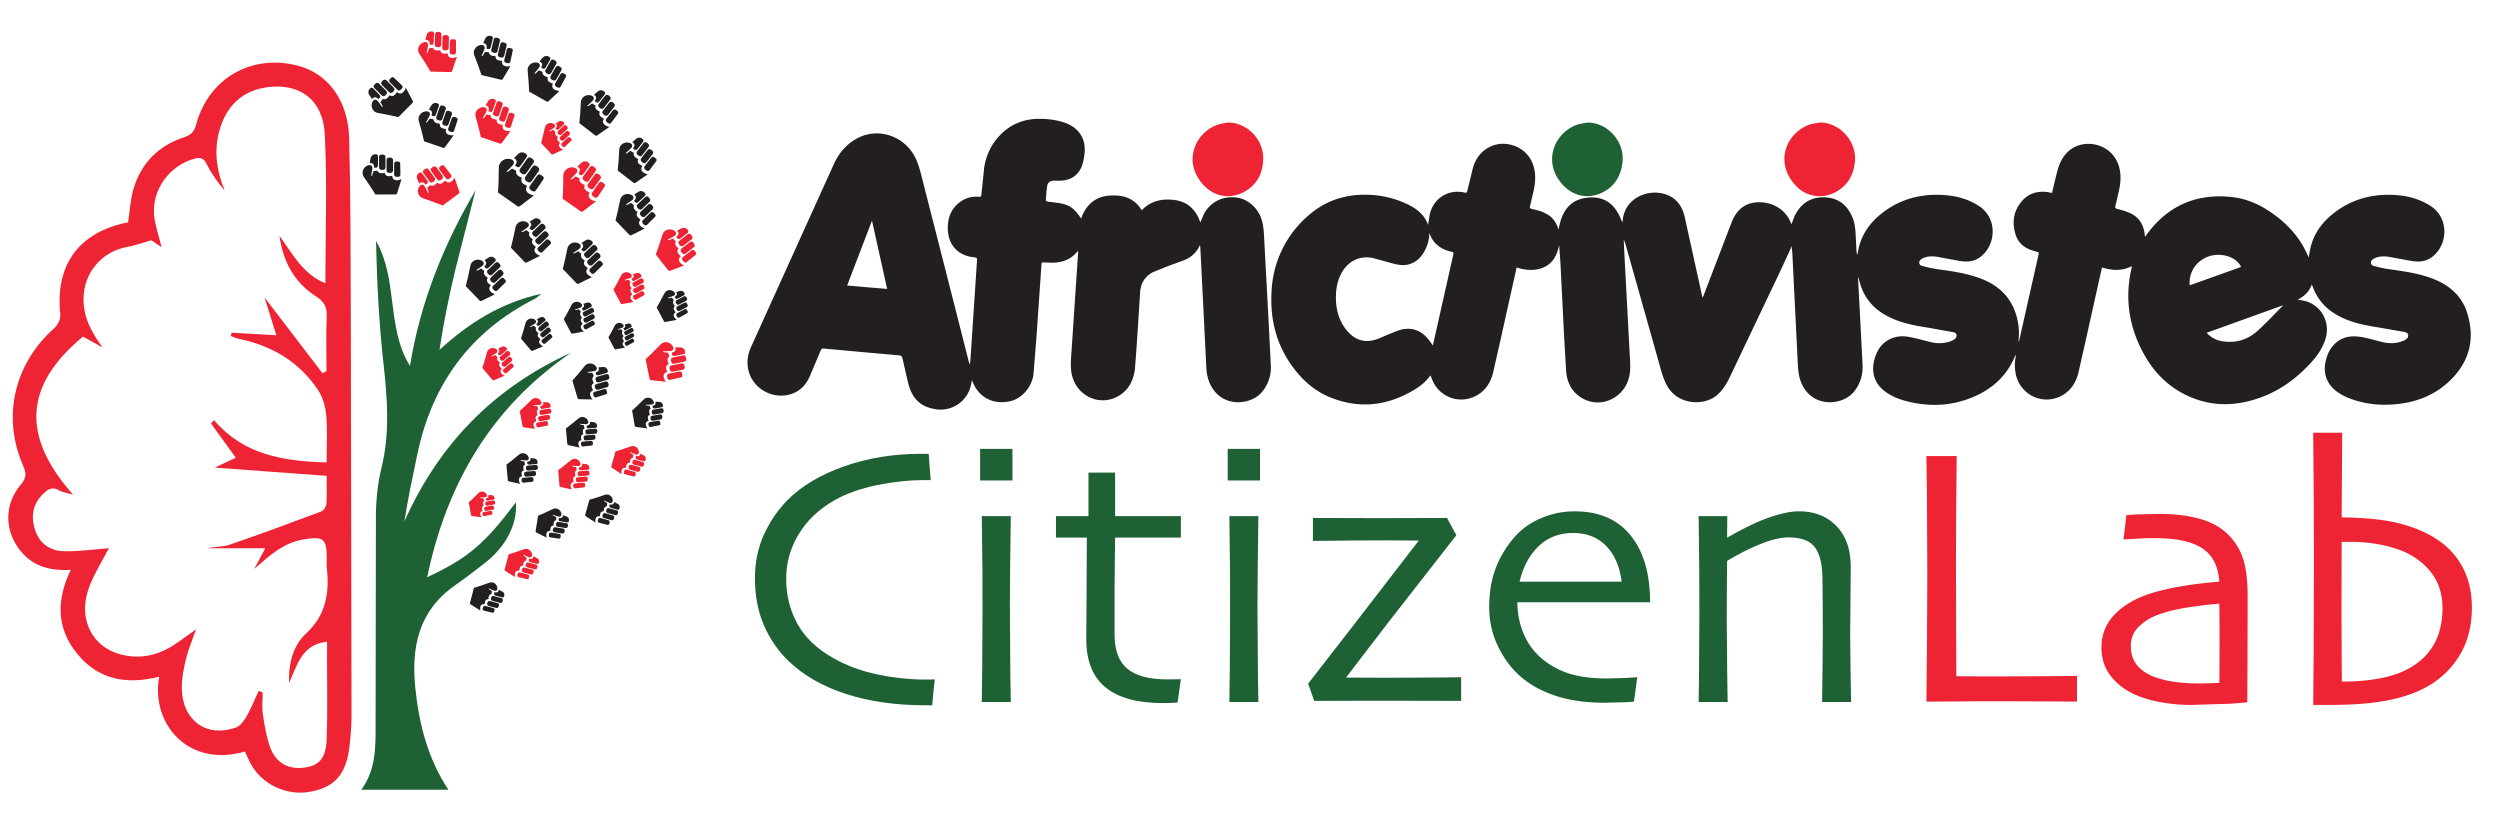 <svg xmlns="http://www.w3.org/2000/svg" xmlns:xlink="http://www.w3.org/1999/xlink" width="305" height="100" xmlns:v="https://vecta.io/nano"><style><![CDATA[.B{fill-rule:evenodd}.C{fill:#ee2333}.D{fill:#231f20}.E{fill:#1d6135}]]></style><defs><clipPath ><path d="M0 841.89h1190.55V0H0z"/></clipPath><path id="B" d="M92.511 777.852h-2.656l.042 3.311.025 5.026-.008 3.807-.059 4.867h2.656l-.059-4.53-.025-3.757.042-6.287.042-2.437m.151 20.273h-2.959v2.891h2.959z"/><path id="C" d="M53.744 832.414c.077-.055.077-.055.436.216l.314-.178c-.072-.328.17-.442.409-.572-.163-.377.134-.494.376-.64-.264-.393.069-.657.494-.752l-1.139-.794c-.035-.024-.123-.015-.16.014l-1.453 1.122.076.818.07 1.13c.051.492.601.767 1.043.536a.25.25 0 0 0 .067-.39c-.158-.182-.349-.336-.534-.51"/><path id="D" d="M55.936 831.964l-.263-.34c-.125-.17-.263-.145-.408-.033s-.192.238-.058.401l.528.679c.12.16.241.143.384.032s.213-.233.08-.399l-.264-.34"/><path id="E" d="M55.547 832.596l-.276-.357c-.117-.155-.247-.113-.371-.018-.131.099-.212.219-.086.381l.568.73c.121.154.251.098.371.001s.202-.209.085-.364l-.29-.375"/><path id="F" d="M55.792 831.614l.292.377c.094.125.201.117.313.032s.266-.171.147-.344l-.608-.818c-.119-.142-.265-.055-.379.045-.103.091-.169.196-.059.332l.293.376"/><path id="G" d="M54.364 833.433l.379.328c.173.119.36.104.529-.018.117-.084.164-.183.05-.318l-.447-.572c-.157-.197-.24-.198-.446.001.13.184.24.379-.066.579"/><path id="H" d="M57.283 823.388c.068-.065.068-.065.463.149l.284-.223c-.12-.313.102-.462.32-.626-.217-.348.059-.509.277-.689-.319-.349-.029-.66.377-.817l-1.244-.617c-.039-.019-.123.004-.156.037l-1.271 1.325.196.797.236 1.107c.124.479.708.669 1.111.376a.25.25 0 0 0 .009-.395c-.184-.157-.395-.281-.603-.425"/><path id="I" d="M59.384 822.618l-.31-.298c-.149-.15-.282-.104-.408.027s-.155.264.002.405l.622.593c.142.14.26.106.385-.025s.176-.262.02-.406l-.311-.297"/><path id="J" d="M59.093 823.301l-.326-.312c-.139-.136-.261-.075-.37.037-.115.118-.177.248-.028.39l.67.638c.143.135.263.06.367-.053s.169-.237.03-.372l-.343-.328"/><path id="K" d="M59.19 822.293l.345.329c.111.11.216.086.315-.014s.238-.209.095-.362l-.723-.719c-.139-.123-.271-.015-.368.1-.088.105-.138.219-.009.337l.345.329"/><path id="L" d="M58.047 824.303l.424.268c.189.092.371.05.521-.096.103-.101.135-.206.003-.322l-.527-.499c-.184-.172-.267-.16-.441.067.156.163.294.34.02.582"/><path id="M" d="M61.121 814.845c.037-.063.037-.063.378.013l.165-.227c-.157-.209-.022-.368.107-.537-.237-.215-.064-.394.061-.575-.313-.194-.162-.488.109-.692l-1.063-.197c-.033-.006-.092.029-.109.061l-.67 1.263.316.555.412.779c.194.332.672.351.912.045.072-.093.048-.24-.078-.298-.171-.079-.355-.126-.542-.19"/><path id="N" d="M62.531 813.821l-.296-.157c-.143-.081-.233-.018-.3.108s-.06.231.088.303l.592.311c.136.075.217.024.283-.101s.076-.233-.071-.308l-.296-.156"/><path id="O" d="M62.458 814.395l-.311-.164c-.133-.072-.212 0-.269.106-.061.113-.08.223.062.298l.638.335c.135.07.21-.011.264-.118s.076-.213-.057-.285l-.326-.172"/><path id="P" d="M62.316 813.619l.328.173c.107.058.18.019.233-.078s.134-.207-.006-.291l-.694-.385c-.13-.063-.206.046-.254.153-.044.097-.057.194.065.254l.328.173"/><path id="Q" d="M61.888 815.368l.374.111c.161.029.289-.042.37-.183.056-.097.058-.183-.067-.242l-.501-.262c-.174-.09-.234-.063-.316.144.151.089.293.192.139.432"/><path id="R" d="M55.614 794.588l-.322.09c-.159.04-.182.148-.143.285s.115.209.273.159l.644-.182c.15-.04.174-.132.136-.268s-.106-.221-.264-.174l-.322.091"/><path id="S" d="M56.213 796.152l.348-.178c.137-.09.181-.229.143-.387-.027-.109-.084-.172-.215-.13l-.544.155c-.188.055-.213.115-.13.322.171-.04.344-.062.398.217"/><path id="T" d="M53.08 803.313c.009-.073.009-.073.354-.135l.064-.274c-.225-.132-.163-.331-.11-.536-.302-.106-.212-.338-.167-.553-.364-.057-.339-.386-.169-.68l-1.056.231c-.033.008-.073.062-.077.099l-.126 1.424.507.389.683.558c.308.231.756.062.858-.313.031-.113-.049-.24-.187-.244-.188-.006-.377.022-.573.036"/><path id="U" d="M53.981 801.822l-.333-.03c-.163-.019-.222.074-.235.216s.034.236.199.245l.667.057c.155.016.209-.062.222-.203s-.02-.244-.185-.256l-.334-.029"/><path id="V" d="M54.137 802.379l-.35-.031c-.15-.015-.195.082-.207.203-.012.128.013.237.173.251l.718.061c.152.012.189-.092.197-.211s-.013-.226-.163-.241l-.368-.032"/><path id="W" d="M53.705 801.719l.37.032c.121.013.174-.053.184-.162s.042-.243-.119-.266l-.789-.085c-.145-.007-.172.123-.175.24-.003.107.023.201.159.209l.37.032"/><path id="X" d="M53.99 803.497l.388-.044c.16-.036.25-.15.27-.312.014-.111-.018-.191-.156-.197l-.563-.047c-.196-.015-.24.033-.235.256.174.023.344.063.296.344"/><path id="Y" d="M47.91 791.324c-.016-.071-.016-.071.286-.247l-.033-.279c-.257-.047-.266-.255-.287-.466-.32.003-.314-.245-.346-.463-.362.071-.451-.247-.391-.582l-.914.577c-.028.018-.047.084-.038.119l.367 1.381.609.192.832.291c.368.112.731-.2.7-.587-.01-.117-.128-.209-.26-.166-.179.059-.347.149-.527.229"/><path id="Z" d="M48.249 789.615l-.324.086c-.16.038-.183.145-.147.283s.113.21.27.163l.646-.174c.151-.038.176-.13.139-.266s-.103-.223-.262-.178l-.323.087"/><path id="a" d="M48.828 791.186l.35-.173c.138-.088.183-.227.147-.385-.025-.109-.082-.173-.213-.132l-.545.148c-.189.053-.214.113-.134.321.171-.037.345-.058.395.222"/><path id="b" d="M48.489 812.203c.049-.054.049-.054.367.093l.21-.187c-.109-.237.057-.364.218-.502-.186-.26.021-.398.181-.549-.265-.255-.056-.511.253-.653l-.997-.418c-.031-.012-.096.009-.119.037l-.921 1.093.192.61.238.849c.12.366.583.485.882.237.09-.075.098-.224-.013-.308-.15-.113-.321-.199-.49-.3"/><path id="c" d="M50.083 811.501l-.256-.216c-.123-.109-.224-.067-.316.042s-.107.213.022.315l.513.43c.118.102.207.07.298-.039s.124-.212-.004-.316l-.257-.215"/><path id="d" d="M49.89 812.046l-.269-.226c-.115-.099-.207-.045-.286.047-.083.097-.125.202-.002.304l.552.463c.117.097.207.033.282-.06s.12-.192.005-.291l-.283-.237"/><path id="e" d="M49.916 811.258l.284.239c.092.08.172.057.244-.027s.174-.174.056-.286l-.597-.523c-.114-.089-.211.001-.281.096-.064.086-.097.177.01.262l.284.238"/><path id="f" d="M49.128 812.876l.343.187c.151.062.291.02.4-.1.075-.083.095-.166-.014-.251l-.434-.362c-.152-.124-.215-.111-.339.074.129.119.245.249.045.452"/><path id="g" d="M44.189 831.283c.09-.027.09-.027.343.344l.355-.068c.037-.333.303-.363.572-.409-.033-.409.286-.425.562-.485-.123-.457.276-.6.71-.553l-.823-1.119c-.026-.034-.111-.053-.156-.038l-1.737.595-.192.798-.298 1.092c-.11.482.322.919.815.843a.25.25 0 0 0 .189-.347c-.091-.224-.222-.431-.341-.654"/><path id="h" d="M46.409 831.563l-.139-.407c-.063-.201-.203-.222-.376-.163s-.259.164-.184.361l.281.812c.062.19.182.213.354.154s.276-.152.204-.351l-.141-.407"/><path id="i" d="M45.837 832.036l-.147-.427c-.061-.184-.198-.186-.346-.137-.156.052-.271.139-.204.334l.303.874c.065.185.206.174.351.121s.259-.133.197-.317l-.154-.448"/><path id="j" d="M46.385 831.185l.155.451c.049.148.152.176.287.132s.307-.076.25-.278l-.313-.97c-.067-.173-.233-.138-.373-.08-.127.053-.224.131-.162.295l.156.45"/><path id="k" d="M44.448 832.448l.254.433c.126.168.307.214.507.154.138-.042.215-.121.15-.285l-.239-.686c-.085-.237-.163-.265-.423-.142.063.216.105.437-.249.527"/></defs><g transform="matrix(1.333 0 0 -1.333 0 1122.52)"><path d="M205.112 817.669c-.441.945-1.885 1.371-3.022.944-1.213-.456-1.794-1.586-1.678-2.624l4.7 1.681m3.804-3.566l-.022.038-6.94-2.502c.395-.412.83-.659 1.337-.752 1.228-.225 2.347.068 3.272.886.826.73 1.572 1.549 2.354 2.33m-78.089 6.651c-.008-.038-.021-.076-.021-.114-.009-.479-.131-.929-.342-1.355-.315-.637-.753-1.145-1.463-1.361-.514-.156-1.018-.071-1.518.06l-1.796.491c-1.188.266-2.266-.239-2.866-1.295-.351-.618-.515-1.284-.547-1.987-.057-1.248.197-2.404 1.026-3.38.644-.758 1.464-1.088 2.44-.841.484.122.937.372 1.408.551.444.168.884.398 1.344.46 1.111.151 1.911-.394 2.502-1.298l.145-.206.234 1.044 1.641 7.296c.038.169-.006.204-.161.238-.508.109-.976.31-1.367.665-.312.283-.511.635-.661 1.032m80.757-4.688c-.233-.678-.69-1.081-1.307-1.407l.456-.055c1.665-.309 2.613-1.933 2.089-3.571-.264-.824-.748-1.513-1.324-2.14-1.184-1.286-2.54-2.339-4.17-3.005-2.258-.923-4.545-1.099-6.832-.135-1.865.786-3.26 2.124-4.243 3.879-1.404 2.507-1.816 5.168-1.153 7.979.007.027.01.056.014.084 0 .005-.007.012-.023.04-.868-.448-1.77-.408-2.706-.115l-.258-1.132-1.29-5.797-.623-2.746c-.245-.953-.776-1.716-1.689-2.141-1.694-.786-3.648.219-4.033 2.055a3.99 3.99 0 0 0-.015 1.551.35.35 0 0 1-.013.2l-.225-.514c-.788-1.601-2.064-2.675-3.688-3.349-2.032-.844-4.117-.898-6.223-.319-.615.168-1.201.415-1.727.788-.987.701-1.363 1.73-1.065 2.912.165.653.452 1.241.996 1.66.625.482 1.358.616 2.116.488.689-.116 1.363-.318 2.043-.483.626-.152 1.246-.145 1.854.086.067.026.137.049.199.085.18.105.351.228.321.469-.027.219-.23.253-.39.283l-2.217.395c-1.332.209-2.65.458-3.847 1.123-1.283.713-2.111 1.773-2.449 3.207l-.045.167c-.012.034-.033.064-.068.134l.13-2.457.288-5.567c.044-.912-.199-1.733-.781-2.462-.985-1.234-3.636-1.549-4.728.594-.3.59-.381 1.222-.413 1.868l-.493 9.965a5.94 5.94 0 0 1-.094.888l-.117-.328-1.001-2.163-4.511-9.471c-.284-.598-.619-1.153-1.113-1.612-1.169-1.088-3.68-1.022-4.68.87-.37.7-.541 1.461-.753 2.21l-2.936 10.405c-.066.234-.132.467-.239.692l.047-1.053.501-9.421c.034-.676.106-1.353-.036-2.031-.398-1.895-2.443-2.956-4.141-2.106-1.015.507-1.531 1.399-1.637 2.5l-.189 3.247-.333 6.65-.117 1.673-.04-.119c-.216-.925-.66-1.67-1.62-1.977-.652-.208-1.312-.175-1.967.007l-.269.069-.321-1.434-1.214-5.458-.629-2.768c-.254-.983-.804-1.765-1.762-2.18-1.525-.662-3.265.1-3.837 1.661l-.112.311-.263-.321c-.513-.589-1.164-.99-1.848-1.343-2.32-1.199-4.703-1.327-7.116-.331-1.557.643-2.732 1.771-3.66 3.156-1.336 1.993-1.814 4.217-1.663 6.583a9.69 9.69 0 0 0 3.365 6.884c1.722 1.519 3.773 2.063 6.037 1.866 1.002-.087 1.962-.345 2.877-.762.903-.412 1.687-.954 2.04-1.957l.165 1.002c.352 1.453 1.729 2.296 3.183 1.95.172-.041.211.022.244.167l.539 2.187c.309.941.916 1.654 1.887 1.981 1.297.436 3.313-.189 3.717-2.237.149-.757.039-1.496-.144-2.231l-.26-1.118c-.042-.167.021-.205.172-.242.356-.088.72-.172 1.055-.317.738-.32 1.107-.756 1.396-1.576.271 1.764 1.138 2.926 3.019 2.944 1.488.014 2.31-.911 2.794-2.292l.05.222c.159 1.478 1.303 2.348 2.593 2.49a3.08 3.08 0 0 0 1.369-.148c.979-.344 1.49-1.095 1.709-2.053l1.423-6.455.205-.941.093.182 2.559 6.676c.252.654.619 1.224 1.256 1.579 1.125.626 3.385.345 4.166-1.55l.072-.168c.129.325.221.654.383.946.633 1.139 1.629 1.639 2.909 1.501 1.194-.129 1.941-.87 2.342-1.958.133-.36.187-.758.223-1.143l.096-1.819a.7.7 0 0 1 .078-.309l.118.605c.351 1.457 1.218 2.549 2.417 3.406 1.677 1.197 3.557 1.607 5.587 1.432 1.053-.091 2.04-.38 2.942-.945 1.841-1.154 1.624-3.677.151-4.736-.586-.421-1.234-.447-1.909-.323l-1.982.363c-.409.068-.822.067-1.22-.079a1.07 1.07 0 0 1-.283-.154c-.24-.192-.208-.505.082-.587a10.54 10.54 0 0 1 1.394-.304c1.361-.19 2.723-.377 4.014-.871 1.489-.569 2.605-1.537 3.143-3.08.278-.794.387-1.614.308-2.455-.007-.078-.011-.156.023-.241l.396 1.759 1.404 6.238c.037.162.004.203-.156.24-.888.206-1.641.618-1.94 1.542-.355 1.102-.218 2.159.54 3.06.67.796 1.564 1.015 2.571.825l.216-.047.234 1.018c.147.557.253 1.135.478 1.661.397.93 1.076 1.59 2.115 1.774 1.293.23 2.975-.446 3.363-2.289.158-.757.049-1.495-.131-2.231l-.26-1.119c-.044-.173-.005-.23.177-.277.397-.102.8-.207 1.169-.379.815-.379 1.239-1.053 1.334-1.94l.016-.167.058-.044c.021.042.036.087.062.125 1.941 2.688 4.572 3.856 7.856 3.494 1.585-.175 2.961-.888 4.204-1.87 1.196-.945 2.139-2.084 2.734-3.497.013-.033.031-.063.077-.155l.118.65c.25 1.288.916 2.329 1.903 3.172 1.731 1.479 3.754 2.041 6.001 1.88 1.09-.078 2.114-.361 3.055-.94 1.867-1.15 1.656-3.683.186-4.747-.591-.428-1.245-.453-1.928-.327l-1.983.362c-.401.066-.808.064-1.198-.078-.101-.037-.201-.086-.286-.151-.254-.196-.222-.51.084-.597.457-.129.924-.236 1.394-.301 1.361-.192 2.722-.379 4.014-.874 1.514-.58 2.663-1.567 3.155-3.148.751-2.411.179-4.517-1.655-6.247-1.336-1.261-2.969-1.895-4.781-2.083-1.249-.129-2.484-.049-3.692.31-.604.179-1.191.408-1.711.771-1.015.709-1.392 1.716-1.103 2.917.114.476.305.919.617 1.299.648.792 1.527 1.002 2.479.868.697-.098 1.377-.317 2.065-.483.627-.152 1.246-.145 1.855.086l.12.047c.204.104.416.216.399.485s-.271.288-.453.324l-2.155.376c-1.332.207-2.65.457-3.848 1.123-1.084.603-1.867 1.467-2.285 2.645-.016.045-.041.088-.086.185m-134.043-.098l3.661-.313-1.386 6.254-2.275-5.941m21.414 6.128c.432 1.228 1.26 1.99 2.545 2.097 1.208.101 2.309-.175 3.005-1.336.841.878 1.89 1.089 3.028.933 1.202-.165 1.941-.905 2.33-2.05l.331.774c.609 1.114 1.697 1.66 2.975 1.507 1.058-.126 2.034-.992 2.338-2.12.104-.387.156-.795.179-1.196l.412-7.688.221-4.354a3.49 3.49 0 0 0-.79-2.415c-.979-1.219-3.633-1.548-4.725.615-.256.507-.363 1.048-.391 1.609l-.321 6.455-.231 4.592c-.002.033-.016.066-.034.14-.31-.679-.803-1.117-1.45-1.375l-1.404-.513-1.424-.572c-.767-.393-1.154-1.035-1.198-1.917l-.322-5-.151-1.989c-.164-1.181-.718-2.134-1.857-2.611-1.588-.665-3.366.239-3.859 1.906-.2.677-.153 1.358-.107 2.043l.412 6.189.204 2.986.021.302c-.044-.019-.074-.022-.088-.039-.627-.774-1.471-1.028-2.427-1.014l-.65.028c-.135.01-.191-.028-.201-.174l-.425-6.21-.3-3.804c-.133-1.204-1.05-2.261-2.131-2.514-1.323-.31-2.752.147-3.409 1.691l-.096.237-.122-.573a2.84 2.84 0 0 0-3.232-2.085c-1.381.227-2.149.98-2.503 2.461l-.495 2.154c-.045.21-.126.297-.347.314l-2.895.257-3.952.359c-.167.016-.24-.026-.303-.182l-1.012-2.395c-.356-.782-.918-1.364-1.77-1.61-1.707-.492-3.509.586-3.855 2.325-.137.69-.024 1.365.268 2.009l5.175 11.432 2.405 5.311c.478 1.041 1.196 1.881 2.229 2.403 1.922.972 4.295.118 5.247-1.865.347-.723.508-1.503.705-2.272l2.589-10.14 1.606-6.322c.009-.032.023-.064.08-.1l.03.212.317 4.783.297 4.479c.014.203-.033.263-.243.283-1.527.146-2.435 1.172-2.432 2.709.002 1.018.366 1.844 1.225 2.424.486.327 1.027.462 1.606.411.193-.017.232.041.247.212l.257 2.478c.18 1.114.645 2.112 1.434 2.936.99 1.033 2.217 1.514 3.638 1.507.813-.005 1.615-.1 2.385-.388 1.235-.461 1.87-1.471 1.725-2.782-.038-.343-.091-.692-.199-1.018-.314-.95-1.023-1.448-2.046-1.476-.188-.005-.376.009-.564.005-.303-.006-.548-.147-.599-.436-.08-.452-.1-.916-.132-1.376-.002-.031.094-.094.151-.102l1.096-.14c.953-.178 1.352-.471 1.982-1.42" class="B D"/><path d="M112.425 830.889c1.742-.026 3.241-1.574 3.19-3.365-.039-1.356-.634-2.427-1.855-3.041-1.185-.596-2.643-.449-3.708.79-1.844 2.145-.596 4.697 1.341 5.4.327.119.687.147 1.032.217" class="B C"/><path d="M145.328 830.89c1.836-.029 3.364-1.748 3.174-3.611-.128-1.254-.714-2.236-1.848-2.799-1.161-.577-2.602-.447-3.665.748-1.846 2.076-.734 4.679 1.287 5.439.332.124.7.151 1.052.223" class="B E"/><path d="M166.598 830.891c1.834-.034 3.364-1.764 3.167-3.618-.133-1.254-.719-2.234-1.854-2.796a2.97 2.97 0 0 0-3.634.725c-1.889 2.087-.757 4.714 1.269 5.468.333.124.701.15 1.053.221" class="B C"/><g class="E"><path d="M85.552 779.92l-.093-.849-.143-1.521h-.294-.294c-2.734 0-5.166.345-7.295 1.034s-3.877 1.689-5.245 3.001c-.953.908-1.706 1.995-2.261 3.261s-.832 2.712-.832 4.337c0 1.457.274 2.788.824 3.993s1.266 2.255 2.152 3.152c1.289 1.3 3.02 2.331 5.194 3.093s4.499 1.143 6.976 1.143h.42.336l.067-.967.118-1.437h-.286-.286c-1.403 0-2.856-.154-4.359-.462s-2.8-.771-3.888-1.387c-1.414-.807-2.502-1.841-3.265-3.101s-1.144-2.619-1.144-4.076c0-1.513.342-2.889 1.027-4.127s1.767-2.278 3.248-3.118c1.212-.695 2.566-1.199 4.064-1.513s2.988-.471 4.468-.471h.32l.471.017"/><use xlink:href="#B"/><path d="M108.077 779.937l-.303-2.135c-.079-.011-.272-.022-.58-.033l-.799-.017c-2.297 0-4.034.479-5.211 1.437s-1.765 2.429-1.765 4.412l.025 4.001.025 5.295h-2.824v1.967h2.976v3.984h2.437v-3.984h6.018v-1.967h-6.018l-.025-2.101-.025-2.589v-1.731-2.437c0-1.457.392-2.508 1.177-3.152s1.995-.966 3.631-.966l.723.009.538.008"/><use xlink:href="#B" x="22.66"/><path d="M133.729 777.953l-2.832.008-4.06.009a1141.57 1141.57 0 0 1-4.06-.009l-2.496-.008-.554 1.58 4.444 5.724 5.655 7.337-.017.034-1.47.008-1.437.009a423.52 423.52 0 0 1-4.109-.025l-2.63-.025v2.101l2.74-.008 3.177-.009 3.656.009 2.698.008.857-1.58-6.188-7.926-3.884-5.068.017-.034 1.673-.009 2.228-.008 4.943.025 1.648.025zm14.692 10.91c-.179 1.39-.653 2.479-1.42 3.269s-1.779 1.185-3.034 1.185-2.303-.401-3.143-1.202-1.423-1.886-1.748-3.253zm2.605-1.883h-12.154c.011-1.188.263-2.278.756-3.27s1.249-1.813 2.269-2.463a7.43 7.43 0 0 1 2.219-.933c.83-.207 1.826-.311 2.992-.311l1.757.051.983.067-.303-2.236a21.79 21.79 0 0 0-.891-.059l-1.782-.042c-1.793 0-3.354.232-4.681.698s-2.418 1.107-3.27 1.925c-.729.683-1.348 1.557-1.858 2.623s-.765 2.247-.765 3.547c0 1.277.19 2.432.572 3.462s.952 1.989 1.715 2.875c.661.762 1.482 1.35 2.463 1.765a7.75 7.75 0 0 0 3.051.622c1.042 0 1.967-.157 2.774-.471a5.61 5.61 0 0 0 2.101-1.429c.661-.717 1.165-1.599 1.513-2.647s.526-2.306.538-3.774m18.392-9.128h-2.656l.042 3.11.025 3.261-.009 2.58-.025 2.496c-.034 1.289-.28 2.213-.74 2.774s-1.255.841-2.387.841c-.684 0-1.53-.202-2.538-.605s-2.028-.919-3.06-1.546l-.017-2-.017-3.312.042-4.707.042-2.891h-2.656l.034 2.059.034 5.774-.009 4.135-.058 5.043h2.623l-.017-1.933.017-.033c1.569.896 2.877 1.521 3.925 1.874s1.919.53 2.614.53c1.434 0 2.586-.451 3.454-1.353s1.303-2.138 1.303-3.707l-.025-3.656-.025-2.496.041-3.824.042-2.412"/></g><g class="C"><path d="M190.093 777.886l-2.126.017-4.917.016a403.58 403.58 0 0 1-3.741-.016l-3-.017.058 5.858.026 5.825-.034 7.279-.05 3.514h2.774l-.051-5.005-.016-4.653.016-7.373.017-3.124 1.664-.008 1.765-.008 5.236.025 2.379.025zm13.045 5.496v1.446l-.017 2.017c-.493-.023-1.356-.121-2.588-.294s-2.269-.423-3.11-.748c-.628-.235-1.185-.588-1.672-1.059a2.33 2.33 0 0 1-.731-1.748c0-.762.207-1.376.622-1.841s.98-.821 1.698-1.067a9.01 9.01 0 0 1 1.824-.412 16.94 16.94 0 0 1 2.11-.126l.823.017 1.025.034.009 1.11.009 2.672m2.572 4.051l-.017-6.791-.017-2.824-1.563-.126-3.597-.109a15.58 15.58 0 0 0-2.774.252c-.93.168-1.731.409-2.404.723-.897.414-1.622.981-2.177 1.698s-.832 1.58-.832 2.588c0 1.065.328 1.986.983 2.766s1.566 1.409 2.732 1.891c.728.303 1.701.574 2.916.815s2.603.423 4.16.547c-.067.874-.285 1.591-.655 2.152s-.914.986-1.631 1.277c-.493.202-1.042.345-1.647.428s-1.312.126-2.118.126a20.93 20.93 0 0 1-1.286-.034l-1.437-.084.269 2.236 1.001.059 2.042.042c1.322 0 2.502-.138 3.539-.412s1.897-.72 2.58-1.337a5.53 5.53 0 0 0 1.446-2.16c.325-.858.487-2.099.487-3.724m17.833-1c0 1.354-.384 2.49-1.151 3.408s-1.757 1.583-2.967 1.998a12.62 12.62 0 0 1-2.034.495 14.19 14.19 0 0 1-2.253.176h-.446-.378l-.008-2.678-.009-3.802.017-3.962.017-2.35c1.233 0 2.359.092 3.379.277s1.9.473 2.639.865c1.076.571 1.877 1.324 2.403 2.258s.79 2.04.79 3.315m2.69.068c0-1.836-.451-3.415-1.353-4.736s-2.121-2.307-3.656-2.956c-.998-.426-2.135-.736-3.412-.932s-2.814-.294-4.606-.294h-.756-.74l.042 4.805.025 8.449-.017 5.863-.051 5.796h2.656l-.05-7.75c2.297-.022 4.138-.227 5.522-.613s2.535-.91 3.454-1.57c.953-.683 1.681-1.537 2.186-2.561s.756-2.191.756-3.501"/><path d="M19.313 803.344l.278.301c2.697-3.169 6.325-3.759 10.302-3.869 0 1.517.085 2.915-.033 4.293-.066.79-.304 1.655-.735 2.308-1.743 2.638-4.288 4.112-7.358 4.736-.219.045-.424.161-.636.244l.064.293 4.097-.236-1.08 3.458 5.305-6.933.363.195c0 1.668-.048 3.339.02 5.006.035.859-.235 1.36-.972 1.831-2.007 1.282-3.032 3.209-3.348 5.536 1.189-1.614 2.103-3.476 4.201-4.333 0 4.652.175 9.173-.06 13.673-.162 3.119-2.271 4.645-5.201 4.277-2.139-.268-3.582-1.472-4.295-3.516-.705-2.021-.465-3.99.345-5.964-.643.772-1.22 1.566-1.652 2.433-.276.553-.553.654-1.113.504-2.294-.618-3.947-2.871-3.693-5.237.1-.937.428-1.85.676-2.872l-.93.64c-.881-.246-1.546-.49-2.234-.614-2.313-.417-3.95-2.362-3.978-4.717-.021-1.725.727-3.105 1.744-4.483l-1.793.994c-5.356-4.421-5.692-9.085-.906-14.467-.56.166-.966.209-1.288.397-.618.36-.995.125-1.45-.317-.989-.962-1.134-2.094-.744-3.312.397-1.242 1.391-1.914 2.626-1.941 1.456-.031 2.918.184 4.132.274-.564-1.108-1.402-2.381-1.88-3.777-.946-2.766.392-5.3 2.989-5.953 1.722-.434 3.333-.102 4.812.858.656.424 1.28.901 2.058 1.453-.357-1.026-.719-1.859-.928-2.729-.212-.887-.397-1.812-.376-2.715.068-2.934 2.273-4.504 4.957-3.546.393.141.733.61.958 1.005.427.751.752 1.558 1.12 2.343l.364-.139c0-.668-.079-1.348.018-2.003.152-1.019.315-2.061.668-3.023.543-1.476 1.733-2.078 3.239-1.837 1.285.205 1.866.868 1.932 2.602.087 2.318.032 4.641.037 6.963l.001 1.938c-2.282-.242-2.681-2.004-3.481-3.785-.06 1.951.437 3.507 1.559 4.542 1.871 1.728 2.141 3.767 1.897 6.06-.03.278-.004.559-.004.841-.002 1.794-.311 2.011-2.127 1.708-1.864-.311-3.143-1.503-4.51-2.704l1.01 1.894h-5.302c.671.166 1.389.104 2.011.317 2.824.968 5.625 2.002 8.419 3.054.221.082.446.459.465.716.058.825.021 1.656.021 2.541l-10.239.755 1.928.905-2.274 3.138m-7.587 18.405c.165 1.074.211 2.084.486 3.027.697 2.393 2.304 3.998 4.66 4.767.676.221.92.556 1.094 1.191 1.15 4.209 5.067 6.449 9.292 5.355 2.755-.714 4.611-3.178 4.701-6.641.135-5.199.135-10.403.151-15.605l.066-37.22c0-.917-.074-1.838-.174-2.75-.286-2.62-1.332-3.828-3.618-4.24-2.187-.395-4.441.68-5.466 2.622-.183.346-.331.712-.491 1.061-5.218-1.519-8.644 2.579-7.851 6.85-2.911-.739-5.521-.325-7.491 2.076-1.938 2.361-1.927 4.962-.602 7.703-1.981-.118-3.613.362-4.76 1.937-1.333 1.832-1.292 4.113.19 5.867.489.578.525.999.227 1.675-1.985 4.502-.85 9.376 2.84 12.644.314.278.589.848.545 1.246-.489 4.538 1.692 7.547 6.202 8.435" class="B"/></g><path d="M37.521 808.608c.936 5.773 3.058 11.066 6.005 16.083l-1.826-7.169c-.581-2.435-1.096-4.885-1.475-7.442 2.665 2.432 5.55 4.292 9.33 5.138-.345-.268-.459-.389-.597-.459-5.889-2.986-9.404-7.767-10.754-14.193-.43-2.049-.868-4.093-1.194-6.189 3.164 7.081 8.205 12.251 15.267 15.447-7.289-4.974-11.394-11.959-13.179-20.551 3.76 1.767 5.214 3.003 8.115 6.85.168-1.955-.893-4.045-2.841-5.554-.885-.686-1.768-1.376-2.688-2.013-3.381-2.346-4.069-5.679-3.664-9.51.344-3.257 1.128-6.346 3.015-9.225h-7.966c1.367 1.871 1.307 3.988 1.307 6.097l.028 18.975c.012 1.46.16 2.956.508 4.369.78 3.18.548 6.328.19 9.529-.418 3.728-.603 7.482-.686 11.256 2.04-3.552.926-7.908 3.105-11.437" class="B E"/><g class="D B"><path d="M33.965 825.994c.094.004.094.004.212.437l.357.052c.143-.303.405-.245.674-.201.102-.397.409-.309.69-.275.032-.472.457-.477.851-.291l-.413-1.326c-.013-.041-.088-.086-.134-.087l-1.836-.004-.441.692-.637.936c-.261.42.005.974.496 1.063a.25.25 0 0 0 .292-.267c-.013-.241-.07-.479-.109-.73m2.005.989l.001-.43c.006-.211-.119-.276-.302-.276s-.298.07-.292.282l.001.86c-.003.2.103.261.284.261s.31-.054.308-.266v-.43"/><path d="M35.277 827.243v-.451c.002-.194-.126-.241-.282-.242-.165-.002-.302.043-.301.249l.001.925c.001.196.139.232.293.229s.288-.041.29-.235v-.474m.795-.627v.477c-.002.156.087.216.228.218s.315.028.327-.181l.021-1.019c-.007-.185-.176-.207-.327-.197-.137.008-.254.051-.25.226v.477m-2.241.561l.099.492c.064.2.22.303.429.311.144.005.242-.044.235-.221l-.003-.726c-.003-.252-.068-.304-.353-.273-.011.225-.043.447-.407.417m10.242 9.792c.092-.018.092-.018.308.376l.36-.033c.069-.328.337-.333.608-.353.006-.41.325-.396.606-.429-.079-.466.333-.57.76-.482l-.711-1.193c-.022-.037-.106-.064-.151-.053l-1.786.425-.267.776-.401 1.059c-.156.469.232.946.73.918a.25.25 0 0 0 .221-.328c-.069-.231-.18-.45-.276-.684m2.182.492l-.099-.418c-.044-.207-.181-.24-.358-.198s-.273.138-.218.342l.202.836c.044.195.161.23.337.187s.289-.125.237-.33l-.101-.418"/><path d="M45.641 837.878l-.105-.439c-.043-.189-.179-.204-.331-.169-.16.037-.283.112-.235.312l.217.899c.047.19.189.193.338.154s.271-.107.227-.296l-.111-.461m.628-.794l.111.464c.034.152.135.19.272.159s.313-.047.275-.253l-.218-.996c-.05-.179-.219-.16-.364-.115-.131.04-.235.109-.19.278l.112.463m-2.048 1.07l.211.455c.109.18.285.243.49.202.141-.029.225-.099.177-.269l-.172-.705c-.061-.244-.137-.279-.407-.182.042.221.063.445-.299.5m4.694-2.771c.084-.043.084-.043.4.277l.337-.131c-.024-.334.232-.413.488-.506-.107-.396.204-.47.465-.579-.204-.427.163-.64.598-.672l-1.012-.951c-.032-.029-.119-.032-.16-.01l-1.6.9-.044.82-.095 1.128c-.021.494.483.845.954.682a.25.25 0 0 0 .123-.376c-.13-.203-.297-.383-.454-.582"/><path d="M51.146 835.257l-.21-.375c-.099-.187-.24-.181-.399-.092s-.225.208-.115.389l.424.748c.096.175.218.177.376.088s.244-.199.137-.383l-.212-.374m-.477.568l-.222-.393c-.093-.17-.229-.147-.365-.072-.144.079-.242.186-.14.365l.456.805c.097.17.234.134.367.055s.231-.178.136-.348l-.233-.413"/><path d="M51.055 834.889l.234.415c.075.137.182.145.305.078s.288-.131.195-.319l-.483-.898c-.097-.158-.255-.093-.381-.011-.115.075-.196.17-.106.32l.235.415m-1.675 1.593l.328.38c.154.143.341.155.527.059.128-.066.189-.157.096-.308l-.359-.631c-.126-.218-.209-.231-.441-.063.102.201.183.41-.15.563"/><use xlink:href="#C"/><use xlink:href="#D"/><use xlink:href="#E"/><use xlink:href="#F"/><use xlink:href="#G"/><use xlink:href="#C" x="3.511" y="-4.336"/><use xlink:href="#D" x="3.51" y="-4.336"/><use xlink:href="#E" x="3.51" y="-4.336"/><use xlink:href="#F" x="3.511" y="-4.336"/><use xlink:href="#G" x="3.511" y="-4.336"/></g><g class="C B"><path d="M61.116 820.169c.061-.072.061-.072.476.1l.26-.251c-.152-.299.054-.47.253-.656-.252-.324.006-.512.204-.714-.354-.314-.098-.653.29-.852l-1.302-.484c-.04-.014-.122.017-.151.053l-1.126 1.45.278.772.35 1.077c.173.463.774.591 1.144.258a.25.25 0 0 0-.033-.394c-.199-.137-.422-.238-.644-.36"/><path d="M63.125 819.184l-.34-.264c-.163-.134-.291-.074-.403.07s-.127.279.044.403l.681.525c.156.124.269.078.38-.065s.148-.278-.022-.406l-.341-.263m-.218.71l-.357-.276c-.152-.12-.268-.047-.364.075-.102.129-.15.265.013.391l.733.565c.156.119.268.032.36-.091s.143-.253-.009-.373l-.375-.29m-.009-1.014l.377.292c.122.097.224.063.311-.047s.215-.232.056-.37l-.794-.64c-.151-.108-.271.013-.355.138-.077.113-.115.232.026.336l.378.291M61.971 821l.45.222c.197.072.374.011.508-.15.092-.111.113-.219-.031-.321l-.576-.442c-.201-.152-.282-.132-.432.113.172.146.328.307.081.577m-1.296-11.052c.022-.091.022-.091.47-.123l.12-.34c-.269-.2-.161-.445-.066-.7-.37-.177-.223-.461-.136-.73-.457-.123-.379-.541-.12-.892l-1.381.147c-.043.005-.102.069-.112.115l-.361 1.8.593.567.794.808c.361.338.956.185 1.139-.28a.25.25 0 0 0-.205-.338c-.239-.034-.484-.025-.737-.035"/><path d="M62.035 808.17l-.422-.085c-.206-.047-.294.064-.33.243s.011.306.22.341l.843.166c.195.042.276-.05.311-.228s.008-.315-.201-.353l-.422-.083m.121.731l-.443-.088c-.19-.04-.261.077-.293.23-.034.161-.016.304.186.344l.908.179c.192.037.254-.091.281-.242s.015-.291-.175-.33l-.465-.092m-.458-.903l.468.093c.152.033.229-.043.258-.181s.088-.304-.114-.356l-.996-.219c-.183-.029-.237.132-.256.282-.018.136.001.259.173.289l.468.092m.114 2.309l.501-.001c.209-.024.34-.157.388-.36.033-.14.004-.246-.171-.274l-.713-.139c-.248-.046-.311.008-.336.293.219.054.43.129.33.48"/></g><g class="D B"><use xlink:href="#H"/><use xlink:href="#I"/><use xlink:href="#J"/><use xlink:href="#K"/><use xlink:href="#L"/><use xlink:href="#H" x="-4.828" y="-4.441"/><use xlink:href="#I" x="-4.828" y="-4.44"/><use xlink:href="#J" x="-4.828" y="-4.441"/><use xlink:href="#K" x="-4.828" y="-4.441"/><use xlink:href="#L" x="-4.828" y="-4.44"/><use xlink:href="#M"/><use xlink:href="#N"/><use xlink:href="#O"/><use xlink:href="#P"/><use xlink:href="#Q"/><path d="M59.093 805.064c.016-.072.016-.072.364-.104l.088-.267c-.213-.151-.133-.344-.063-.544-.291-.132-.182-.355-.118-.566-.358-.088-.305-.414-.109-.692l-1.072.139c-.033.005-.078.056-.085.091l-.249 1.407.472.431.632.615c.287.256.748.127.882-.238.04-.11-.028-.243-.165-.26-.187-.022-.377-.011-.574-.014"/><path d="M60.12 803.657l-.329-.059c-.161-.033-.228.055-.252.195s.014.238.177.262l.659.114c.153.029.214-.044.239-.183s.001-.245-.163-.272l-.33-.057m.106.568l-.346-.061c-.148-.028-.202.065-.224.184-.023.126-.007.237.15.265l.71.123c.15.026.196-.075.215-.194s.007-.227-.142-.254l-.363-.064m-.373-.693l.366.064c.119.023.177-.037.198-.145s.064-.238-.095-.275l-.779-.153c-.143-.02-.182.107-.195.224-.012.106.005.202.14.222l.366.064m.129 1.794l.39-.01c.162-.022.262-.128.296-.287.023-.11-.001-.192-.138-.21l-.557-.096c-.194-.032-.242.012-.256.234.171.038.337.093.265.368m-4.688-9.024c-.017-.071-.017-.071.283-.251l-.037-.279c-.257-.044-.269-.252-.292-.463-.319.007-.317-.242-.351-.459-.361.076-.454-.242-.398-.576l-.907.589c-.028.018-.046.084-.037.119l.384 1.377.612.185.835.281c.37.107.729-.209.692-.596-.011-.117-.13-.207-.262-.163-.178.061-.345.153-.524.236"/><use xlink:href="#R"/><path d="M55.956 795.054l-.338.095c-.146.039-.154.146-.122.263.033.124.096.217.25.173l.693-.196c.147-.042.144-.152.11-.267s-.092-.207-.238-.168l-.355.1m-.637-.465l.358-.101c.117-.031.144-.11.115-.217s-.046-.242-.205-.207l-.768.199c-.138.044-.118.175-.079.286.035.101.092.179.222.139l.357-.101"/><use xlink:href="#S"/></g><g class="C B"><path d="M57.686 800.733c-.017-.071-.017-.071.283-.251l-.037-.279c-.257-.044-.269-.252-.292-.463-.319.007-.317-.241-.351-.459-.361.075-.454-.242-.398-.576l-.907.589c-.028.018-.046.084-.037.119l.384 1.377.612.185.836.281c.37.107.729-.209.692-.596-.011-.117-.13-.207-.262-.163-.178.061-.345.153-.524.236"/><use xlink:href="#R" x="2.389" y="4.432"/><path d="M58.345 799.486l-.338.095c-.146.039-.154.146-.122.262.033.124.096.217.25.174l.693-.196c.147-.042.144-.152.11-.267s-.092-.207-.238-.168l-.355.1m-.637-.465l.358-.1c.117-.031.144-.11.115-.217s-.046-.242-.205-.207l-.768.199c-.138.044-.118.175-.079.286.035.101.092.18.222.139l.357-.101"/><use xlink:href="#S" x="2.389" y="4.432"/></g><g class="D B"><path d="M56.531 811.963c.031-.053.031-.053.314.011l.138-.189c-.13-.174-.018-.306.089-.446-.197-.178-.053-.327.051-.478-.26-.161-.135-.405.09-.575l-.884-.164c-.027-.005-.076.024-.09.051l-.557 1.05.263.462.343.648c.161.276.559.291.758.037.06-.077.04-.199-.065-.248-.142-.065-.295-.105-.45-.158"/><path d="M57.703 811.112l-.246-.13c-.119-.067-.194-.015-.249.089s-.05.192.073.252l.492.259c.113.062.181.02.235-.084s.063-.194-.059-.256l-.247-.13m-.059.477l-.258-.136c-.11-.06-.176 0-.224.088s-.067.186.051.248l.53.279c.112.059.174-.009.219-.098s.063-.177-.047-.237l-.271-.143m-.118-.646l.273.144c.089.049.15.016.194-.064s.111-.172-.005-.242l-.577-.32c-.108-.052-.171.038-.211.128-.036.081-.047.161.054.211l.273.144m-.357 1.453l.311.092a.28.28 0 0 0 .308-.152c.046-.081.048-.152-.055-.201l-.416-.218c-.145-.075-.194-.053-.263.12.126.074.243.159.116.359"/></g><g class="C B"><path d="M50.262 830.116c.051-.051.051-.051.354.106l.213-.173c-.096-.236.071-.353.234-.48-.17-.262.038-.388.201-.528-.248-.261-.032-.501.275-.626l-.954-.451c-.03-.014-.094.004-.118.03l-.947 1.026.161.603.196.838c.1.362.547.498.85.269a.19.19 0 0 0 .001-.301c-.142-.117-.304-.208-.465-.314"/><path d="M51.848 829.5l-.24-.222c-.115-.112-.216-.075-.31.027s-.114.203.007.308l.482.442c.11.104.199.077.293-.025s.129-.201.009-.309l-.241-.221m-.211.523l-.252-.232c-.108-.101-.2-.053-.281.033-.086.091-.131.191-.016.297l.519.476c.11.1.201.042.278-.046s.125-.182.017-.283l-.265-.244"/><path d="M51.696 829.256l.267.245c.086.082.165.063.239-.015s.178-.162.067-.276l-.56-.536c-.107-.092-.206-.008-.278.082-.066.081-.102.169-.002.256l.267.245m-.839 1.544l.326.198c.145.067.283.033.395-.08.077-.078.1-.158-.002-.245l-.408-.372c-.142-.128-.205-.118-.334.058.121.122.228.254.024.442"/><use xlink:href="#M" x="-3.956" y="1.639"/><use xlink:href="#N" x="-3.956" y="1.64"/><use xlink:href="#O" x="-3.956" y="1.639"/><use xlink:href="#P" x="-3.956" y="1.64"/><use xlink:href="#Q" x="-3.956" y="1.639"/></g><g class="D B"><use xlink:href="#M" x="-8.502" y="-1.069"/><use xlink:href="#N" x="-8.503" y="-1.068"/><use xlink:href="#O" x="-8.503" y="-1.069"/><use xlink:href="#P" x="-8.502" y="-1.069"/><use xlink:href="#Q" x="-8.502" y="-1.069"/></g><g class="C B"><path d="M48.814 805.026c.016-.072.016-.072.364-.103l.088-.267c-.213-.151-.133-.344-.062-.544-.291-.132-.181-.355-.117-.566-.358-.089-.304-.415-.108-.692l-1.072.137c-.033.005-.078.056-.085.091l-.252 1.407.471.432.631.616c.287.257.747.128.882-.236.04-.11-.028-.243-.165-.26-.187-.022-.377-.012-.574-.015"/><path d="M49.843 803.621l-.329-.059c-.161-.033-.228.054-.253.194s.013.238.176.262l.659.115c.153.029.214-.043.239-.183s.001-.245-.162-.272l-.33-.058m.106.569l-.346-.061c-.148-.028-.202.064-.224.184-.024.126-.008.237.15.265l.709.124c.151.026.196-.075.215-.193s.007-.227-.141-.254l-.363-.064m-.372-.696l.366.065c.119.023.177-.037.198-.145s.064-.238-.095-.275l-.779-.154c-.143-.02-.182.107-.195.224-.012.106.005.202.14.222l.365.064m.127 1.795l.39-.009c.162-.022.262-.128.296-.287.023-.11-.001-.192-.137-.21l-.557-.097c-.194-.032-.242.011-.257.234.171.039.337.093.264.369m-5.762-8.718c.013-.06.013-.06.304-.086l.074-.223c-.178-.126-.111-.287-.052-.455-.243-.11-.151-.297-.098-.473-.299-.074-.254-.347-.09-.579l-.897.115c-.027.004-.065.046-.071.076l-.21 1.176.394.361.527.515c.24.215.625.107.738-.197.034-.092-.023-.203-.138-.217-.156-.019-.315-.01-.48-.013"/><path d="M44.801 795.397l-.276-.049c-.135-.028-.19.045-.211.162s.011.199.147.219l.551.097c.128.024.179-.036.2-.153s.001-.205-.135-.227l-.276-.048m.089.474l-.289-.051c-.124-.024-.169.054-.187.153-.02.105-.006.198.125.221l.593.104c.126.022.164-.062.18-.161s.006-.189-.118-.212l-.304-.054m-.311-.581l.306.054c.1.019.148-.031.165-.121s.053-.199-.079-.23l-.651-.129c-.12-.016-.152.089-.163.187-.01.089.004.169.117.185l.306.054m.105 1.501l.326-.008c.135-.018.219-.107.248-.24.02-.092-.001-.16-.115-.176l-.465-.081c-.162-.027-.202.009-.215.196.143.032.282.078.221.308"/></g><g class="D B"><use xlink:href="#T"/><use xlink:href="#U"/><use xlink:href="#V"/><use xlink:href="#W"/><use xlink:href="#X"/></g><g class="C B"><use xlink:href="#T" x="-0.713" y="-3.833"/><use xlink:href="#U" x="-0.712" y="-3.832"/><use xlink:href="#V" x="-0.713" y="-3.833"/><use xlink:href="#W" x="-0.713" y="-3.832"/><use xlink:href="#X" x="-0.712" y="-3.833"/><use xlink:href="#Y"/><use xlink:href="#Z"/><path d="M48.585 790.085l-.339.091c-.146.037-.156.144-.125.261.032.124.093.218.248.177l.696-.187c.147-.04.146-.15.113-.266s-.089-.208-.236-.17l-.356.095m-.632-.473l.359-.096c.118-.029.145-.109.118-.215s-.043-.242-.202-.209l-.771.189c-.138.043-.12.174-.082.285.034.101.09.181.221.142l.358-.096"/><use xlink:href="#a"/></g><g class="D B"><use xlink:href="#Y" x="-3.176" y="-3.066"/><use xlink:href="#Z" x="-3.176" y="-3.065"/><path d="M45.409 787.02l-.339.091c-.146.037-.156.144-.125.261.032.124.093.218.248.176l.696-.187c.147-.04.146-.15.113-.266s-.089-.208-.236-.17l-.356.095m-.632-.473l.359-.096c.118-.029.145-.109.118-.215s-.043-.243-.202-.209l-.771.189c-.138.042-.12.174-.082.285.034.101.09.181.221.142l.358-.096"/><use xlink:href="#a" x="-3.175" y="-3.065"/><path d="M50.597 794.996c-.009-.073-.009-.073.31-.217l-.005-.281c-.251-.073-.239-.281-.238-.493-.318-.029-.288-.276-.297-.496-.367.034-.423-.292-.33-.618l-.967.483c-.03.015-.056.078-.05.114l.226 1.411.587.253.799.374c.355.148.748-.125.755-.514.002-.118-.106-.22-.242-.191-.184.04-.36.113-.547.175"/><path d="M51.106 793.33l-.331.053c-.163.022-.197.126-.175.266s.091.22.253.189l.66-.108c.154-.023.188-.111.165-.251s-.08-.232-.243-.203l-.331.054m.289.502l-.347.056c-.149.022-.169.127-.151.247.019.127.071.227.229.201l.711-.116c.15-.025.161-.135.139-.253s-.068-.216-.217-.193l-.364.059m-.581-.535l.367-.059c.12-.017.155-.093.139-.202s-.018-.246-.18-.229l-.786.111c-.142.028-.137.161-.111.275.024.104.071.189.205.164l.366-.06m.712 1.654l.365-.137c.146-.074.205-.207.185-.369-.014-.111-.064-.181-.199-.153l-.558.092c-.193.034-.225.09-.165.306.174-.02.349-.023.371.261"/><use xlink:href="#T" x="-5.444" y="-3.316"/><use xlink:href="#U" x="-5.444" y="-3.316"/><use xlink:href="#V" x="-5.444" y="-3.316"/><use xlink:href="#W" x="-5.444" y="-3.316"/><use xlink:href="#X" x="-5.444" y="-3.316"/><path d="M53.772 808.057c.027-.082.027-.082.438-.074l.137-.3c-.229-.203-.112-.418-.004-.643-.323-.191-.166-.438-.065-.676-.406-.149-.302-.523-.038-.822l-1.269.023c-.039.001-.099.055-.111.096l-.473 1.61.495.564.658.799c.302.336.856.245 1.06-.163.062-.124-.001-.287-.159-.324-.215-.05-.439-.062-.668-.091"/><path d="M55.152 806.548l-.377-.111c-.184-.059-.273.034-.32.194s-.015.279.173.328l.755.219c.174.054.256-.023.302-.183s.032-.286-.155-.338l-.378-.11m.051.677l-.396-.116c-.17-.052-.244.049-.285.186-.044.144-.039.276.141.328l.812.236c.172.049.238-.062.275-.198s.037-.263-.133-.315l-.416-.121m-.343-.858l.419.122c.136.042.212-.021.249-.144s.105-.269-.076-.333l-.889-.279c-.165-.041-.226.101-.256.236-.027.122-.02.236.135.277l.418.121m-.081 2.112l.457.039c.192-.005.322-.116.382-.297.041-.125.023-.224-.134-.263l-.638-.184c-.222-.062-.284-.018-.33.24.195.067.382.152.262.464"/><use xlink:href="#b"/><use xlink:href="#c"/><use xlink:href="#d"/><use xlink:href="#e"/><use xlink:href="#f"/></g><g class="C B"><use xlink:href="#b" x="-3.534" y="-2.693"/><use xlink:href="#c" x="-3.534" y="-2.693"/><use xlink:href="#d" x="-3.534" y="-2.693"/><use xlink:href="#e" x="-3.534" y="-2.693"/><use xlink:href="#f" x="-3.534" y="-2.693"/></g><g class="D B"><use xlink:href="#H" x="-9.576" y="-2.494"/><use xlink:href="#I" x="-9.576" y="-2.494"/><use xlink:href="#J" x="-9.576" y="-2.494"/><use xlink:href="#K" x="-9.576" y="-2.494"/><use xlink:href="#L" x="-9.576" y="-2.494"/><use xlink:href="#H" x="-13.706" y="-6.013"/><use xlink:href="#I" x="-13.707" y="-6.013"/><use xlink:href="#J" x="-13.707" y="-6.013"/><use xlink:href="#K" x="-13.706" y="-6.013"/><use xlink:href="#L" x="-13.706" y="-6.013"/><path d="M34.979 832.298c.064.069.064.069-.16.459l.216.289c.316-.113.46.113.618.335.353-.209.507.071.682.293.357-.311.66-.014.808.396l.646-1.23c.019-.038-.001-.123-.034-.157l-1.295-1.301-.802.177-1.112.211c-.481.112-.685.692-.401 1.102a.25.25 0 0 0 .395.017c.161-.18.29-.388.439-.593"/><path d="M35.7 834.415l.305-.303c.153-.145.111-.28-.018-.409s-.26-.161-.405-.007l-.607.609c-.143.139-.112.257.016.386s.257.182.406.03l.304-.305m-.677-.307l.319-.319c.139-.136.081-.26-.028-.371-.115-.118-.244-.183-.389-.037l-.653.655c-.138.14-.066.262.045.368s.233.175.371.038l.335-.335m1.006.121l-.337.337c-.112.109-.091.214.007.315s.203.242.359.103l.736-.706c.126-.136.022-.27-.092-.37-.103-.091-.216-.143-.336-.016l-.337.338m-1.984-1.19l-.278.418c-.096.187-.058.37.084.523.098.106.202.14.322.01l.511-.515c.176-.18.166-.263-.057-.442-.166.152-.346.286-.582.007"/></g><g class="C B"><path d="M39.045 837.251c.094.002.094.002.223.432l.359.042c.135-.306.399-.255.668-.218.091-.4.401-.319.682-.293.02-.473.444-.489.843-.313l-.447-1.315c-.014-.04-.09-.084-.137-.083l-1.835.044-.423.704-.613.952c-.25.427.03.973.523 1.05a.25.25 0 0 0 .285-.274c-.02-.241-.082-.478-.128-.726m2.032.934l-.01-.43c0-.211-.127-.273-.309-.268s-.296.078-.284.289l.024.859c.002.2.109.258.291.253s.309-.061.301-.274l-.012-.43"/><path d="M40.39 838.465l-.011-.451c-.003-.194-.133-.237-.289-.235-.165.003-.301.051-.295.257l.025.925c.006.196.145.228.298.221s.287-.049.283-.243l-.012-.474m.78-.646l.012.477c.002.156.092.214.234.212s.316.02.322-.19l-.006-1.019c-.012-.185-.181-.202-.332-.188-.137.012-.253.058-.244.232l.013.477m-2.226.619l.112.489c.07.198.228.297.437.299.144.001.241-.05.229-.227l-.022-.726c-.009-.252-.076-.302-.36-.263-.005.225-.031.448-.396.427m13.271-12.74c.087-.056.087-.056.47.26l.355-.181c-.063-.364.21-.479.48-.61-.161-.424.172-.539.447-.687-.272-.446.108-.721.582-.805l-1.217-.933c-.038-.028-.134-.022-.177.007l-1.659 1.165.042.906.02 1.25c.032.545.625.876 1.124.643.151-.07.215-.272.093-.426-.165-.209-.368-.388-.563-.589"/><path d="M54.653 825.311l-.273-.389c-.129-.194-.284-.173-.448-.057s-.224.253-.084.44l.549.775c.124.182.259.17.423.055s.246-.246.108-.436l-.275-.388m-.461.678l-.287-.407c-.122-.176-.267-.137-.409-.039-.15.103-.245.231-.113.417l.59.834c.126.176.273.121.409.02s.234-.221.112-.397l-.302-.428"/><path d="M54.512 824.917l.303.43c.097.142.216.14.344.051s.302-.176.179-.372l-.63-.933c-.124-.163-.29-.074-.42.031-.118.095-.197.208-.081.363l.304.43m-1.665 1.936l.402.381c.185.14.392.133.585.007.133-.087.191-.194.072-.349l-.465-.653c-.163-.225-.255-.231-.492-.021.134.21.246.43-.102.635"/></g><g class="D B"><path d="M46.355 826.395c.094-.06.094-.06.505.28l.382-.195c-.068-.392.225-.515.517-.656-.173-.456.185-.58.481-.74-.292-.48.117-.776.627-.866l-1.309-1.004c-.041-.03-.145-.024-.19.008l-1.785 1.254.046.975.022 1.345c.034.587.672.942 1.21.692.162-.076.231-.293.1-.459-.178-.225-.396-.418-.606-.634m2.625-.416l-.293-.418c-.139-.209-.305-.186-.483-.061s-.241.272-.09.473l.59.834c.134.196.279.183.455.059.181-.127.265-.265.117-.469l-.296-.417"/><path d="M48.485 826.708l-.309-.438c-.131-.19-.288-.147-.44-.042-.161.111-.263.249-.122.448l.635.898c.136.19.293.13.441.022s.252-.238.12-.427l-.324-.46m.343-1.154l.327.463c.105.153.232.15.37.055s.325-.189.193-.4l-.678-1.004c-.134-.175-.312-.08-.452.033-.127.102-.212.224-.087.391l.327.462m-1.793 2.083l.433.41c.199.15.421.143.629.007.144-.094.205-.209.077-.375l-.5-.703c-.175-.243-.274-.248-.529-.022.144.226.265.463-.11.684"/></g><g class="C B"><use xlink:href="#g"/><use xlink:href="#h"/><use xlink:href="#i"/><use xlink:href="#j"/><use xlink:href="#k"/></g><g class="D B"><use xlink:href="#g" x="-5.202" y="-0.382"/><use xlink:href="#h" x="-5.203" y="-0.383"/><use xlink:href="#i" x="-5.202" y="-0.383"/><use xlink:href="#j" x="-5.202" y="-0.383"/><use xlink:href="#k" x="-5.202" y="-0.383"/></g><g class="C B"><path d="M39.186 824.422c.073.059.073.059-.088.478l.258.253c.295-.159.472.042.662.237.317-.26.512-.007.719.186.305-.362.65-.115.859.268l.451-1.314c.013-.041-.02-.122-.057-.15l-1.478-1.088-.765.298-1.067.378c-.459.185-.572.789-.228 1.151a.25.25 0 0 0 .393-.043c.132-.202.227-.428.343-.653"/><path d="M40.221 826.405l.255-.346c.13-.167.067-.293-.08-.401s-.282-.119-.402.055l-.507.694c-.121.159-.071.271.075.379s.282.14.405-.033l.254-.347m-.714-.201l.267-.364c.117-.155.04-.269-.085-.362-.132-.099-.269-.143-.39.023l-.546.747c-.115.159-.025.269.101.357s.257.137.373-.019l.28-.382m1.012-.035l-.282.384c-.094.124-.058.226.055.31s.237.209.371.047l.619-.81c.104-.154-.02-.271-.147-.352-.115-.074-.235-.109-.335.035l-.281.385m-2.142-.871l-.211.455c-.066.199-.001.375.163.504.113.089.221.108.32-.039l.427-.587c.146-.205.124-.285-.124-.428-.142.175-.299.335-.575.095"/></g></g></svg>